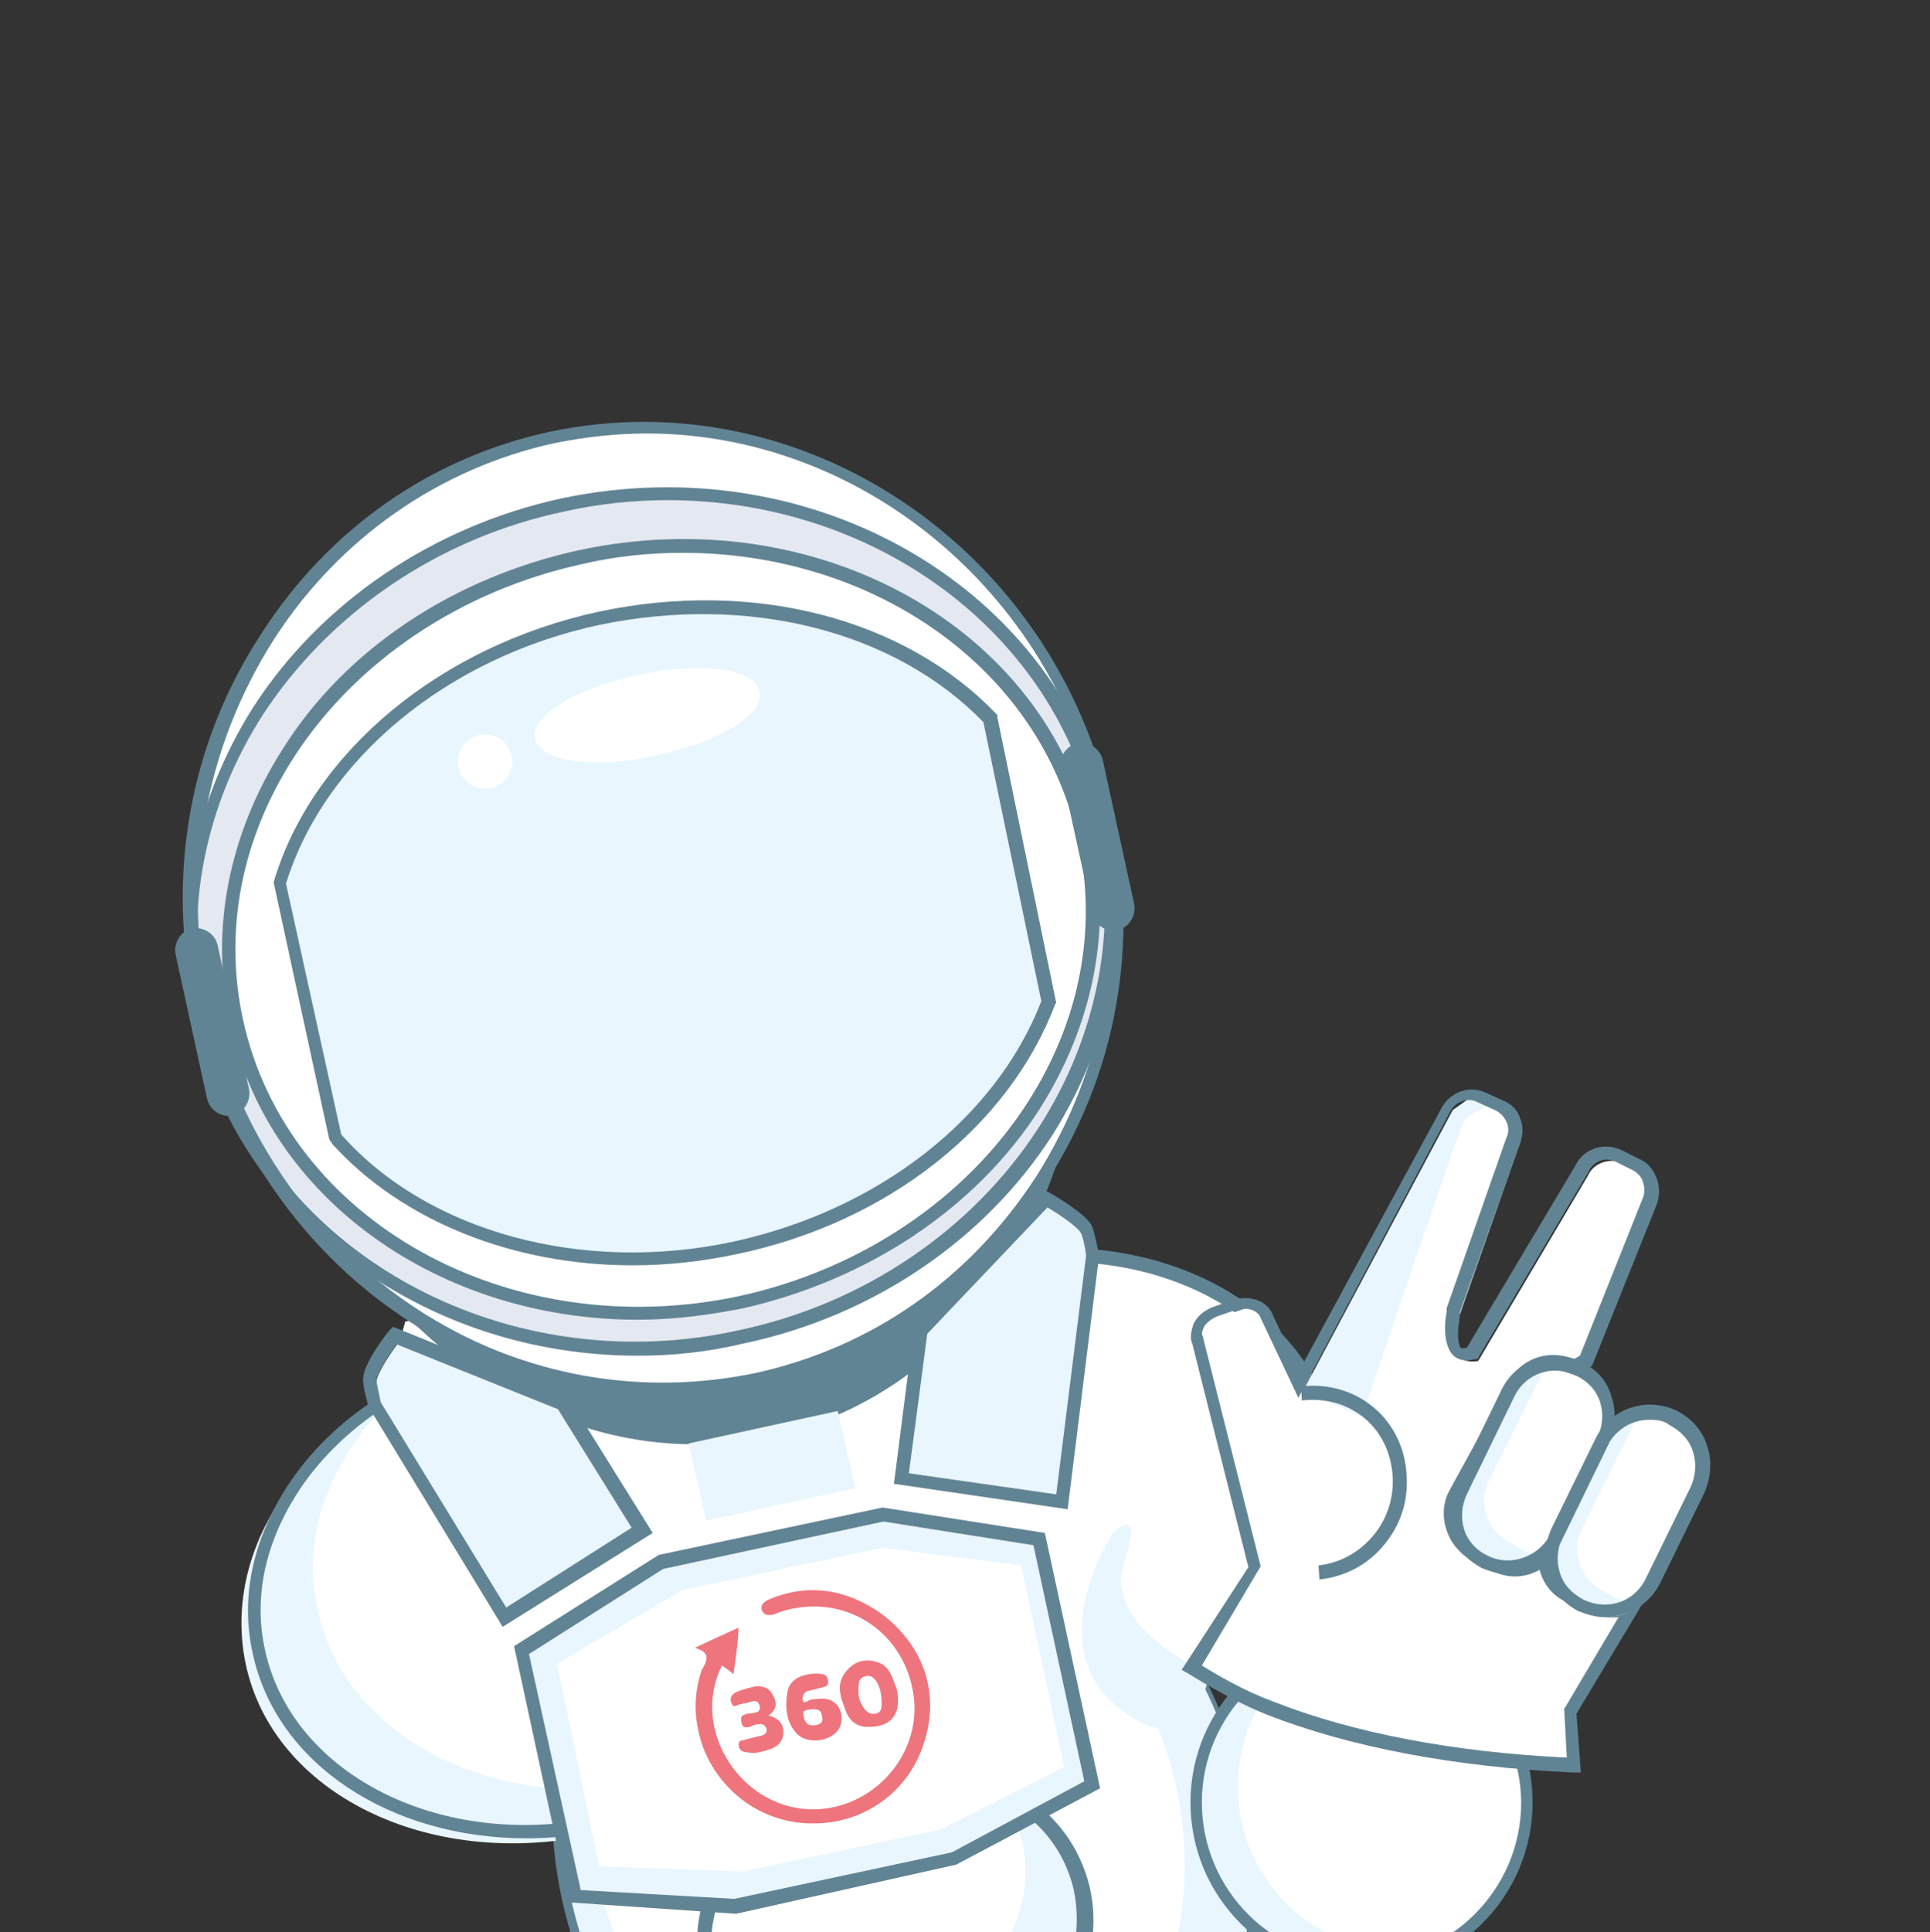 <?xml version="1.0" encoding="utf-8"?>
<!-- Generator: Adobe Illustrator 22.1.0, SVG Export Plug-In . SVG Version: 6.00 Build 0)  -->
<svg version="1.1" id="Vrstva_1" xmlns="http://www.w3.org/2000/svg" xmlns:xlink="http://www.w3.org/1999/xlink" x="0px" y="0px"
	 viewBox="0 0 220 220.2" style="enable-background:new 0 0 220 220.2;" xml:space="preserve">
<rect x="0" y="0" width="220" height="220.2" fill="#333333" stroke="none"/>
<style type="text/css">
	.st0{fill:#618494;}
	.st1{fill:#E9F6FE;}
	.st2{fill:#FFFFFF;}
	.st3{fill:#E4E8F0;}
	.st4{fill:none;stroke:#618494;stroke-width:1.089;stroke-miterlimit:10;}
	.st5{fill:#EE757D;}
</style>
<g id="XMLID_6511_">
	<g id="XMLID_6513_">
		<g>
			<g id="XMLID_6515_">
				<path id="XMLID_52_" class="st0" d="M106.9,254c-16.4,0-32.6-11.1-40.1-28.9c-5-11.8-5.1-25.1-0.6-36.1
					c3.8-9.4,10.8-16.5,19.7-20.1c20-8.3,43.9,3.6,53.3,26.4c5,11.8,5.1,25.1,0.6,36.1c-3.8,9.4-10.8,16.5-19.7,20.1
					C115.9,253.1,111.4,254,106.9,254z M99.3,167.7c-4.3,0-8.6,0.9-12.7,2.6c-8.4,3.4-15.1,10.3-18.8,19.2
					c-4.4,10.7-4.3,23.4,0.6,34.9c9.1,22,32.1,33.4,51.3,25.5c8.4-3.4,15.1-10.3,18.8-19.2c4.4-10.7,4.3-23.4-0.6-34.9
					C130.8,178.4,115,167.7,99.3,167.7z"/>
				<g id="XMLID_6516_">
					<path id="XMLID_6618_" class="st1" d="M138.7,195.4c9.3,22.4,0.9,47.2-18.7,55.2c-19.5,8-43.1-3.6-52.3-25.9
						s-0.9-47.2,18.7-55.2C105.9,161.5,129.4,173,138.7,195.4z"/>
					<path id="XMLID_6617_" class="st2" d="M131.8,196.4c8,19.4,0.7,40.6-16.1,47.6c-16.8,7-37.1-3-45.2-22.4
						c-8-19.4-0.7-40.6,16.1-47.6S123.8,177,131.8,196.4z"/>
					<g id="XMLID_6517_">
						<ellipse id="XMLID_6616_" class="st2" cx="155.2" cy="205.5" rx="18.8" ry="18.8"/>
						<path id="XMLID_6615_" class="st1" d="M159.9,222.4c-10.4,0-18.8-8.4-18.8-18.8c0-6.8,3.7-12.8,9.1-16.1
							c-8,2.1-13.8,9.6-13.8,18.1c0,10.4,8.4,18.8,18.8,18.8c3.6,0,6.8-1,9.7-2.7C163.3,222.1,161.6,222.4,159.9,222.4z"/>
						<g id="XMLID_6538_">
							<path id="XMLID_71_" class="st0" d="M155.2,224.9c-10.8,0-19.5-8.7-19.5-19.5c0-10.7,8.7-19.5,19.5-19.5s19.5,8.7,19.5,19.5
								C174.7,216.2,165.9,224.9,155.2,224.9z M155.2,187.3c-10,0-18.2,8.1-18.2,18.1c0,10,8.1,18.1,18.2,18.1
								c10,0,18.2-8.1,18.2-18.1C173.3,195.4,165.2,187.3,155.2,187.3z"/>
							<g id="XMLID_6566_">
								<path id="XMLID_6613_" class="st2" d="M50.1,198.5c4,18.4,25.9,8.6,49,3.6c23.1-5,38.6-3.1,34.8-21.5
									c-4-18.4-25.9-29.4-49-24.4C61.8,161.2,46.1,180.2,50.1,198.5L50.1,198.5z"/>
								<path id="XMLID_6612_" class="st2" d="M83.9,178c3.1,14.8,20.8,23.5,39.5,19.5c18.5-4,31.1-19.2,27.9-34.1
									c-3.1-14.8-20.8-23.5-39.5-19.5C93.2,148.1,80.6,163.2,83.9,178z"/>
								<path id="XMLID_6611_" class="st1" d="M28,189.6c3.1,14.8,20.8,23.5,39.5,19.5c18.5-4,31.1-19.2,27.9-34.1
									c-3.1-14.8-20.8-23.5-39.5-19.5S24.9,174.7,28,189.6z"/>
								<path id="XMLID_6610_" class="st2" d="M36.2,183.4C39.3,198.3,57,207,75.7,203s31.1-19.2,27.9-34.1
									c-3.1-14.8-21-23.4-39.6-19.4S32.9,168.7,36.2,183.4z"/>
								<path id="XMLID_70_" class="st0" d="M114.4,199.4c-15.4,0-28.5-8.4-31.2-21.1c-1.4-6.3,0-12.8,3.8-18.8
									c5.1-8,14.1-13.8,24.7-16.1l0.3,1.6c-10.1,2.1-18.8,7.8-23.7,15.5c-3.6,5.6-4.8,11.7-3.6,17.7c3.1,14.4,20.4,22.8,38.5,19
									l0.3,1.6C120.4,199.1,117.4,199.4,114.4,199.4z"/>
								<path id="XMLID_69_" class="st0" d="M139,192.1l-0.3-1.6c6.7-1.4,10.7-3.6,12.7-6.6c2.7-4.3,1.4-10.4-0.3-18.1l-0.4-2
									c-3.1-14.4-20.4-23-38.5-19l-0.3-1.6c19-4.1,37.1,5,40.3,20.2l0.4,2c1.7,8.1,3.1,14.5,0.1,19.4
									C150.4,188.3,146.1,190.6,139,192.1L139,192.1z"/>
								<path id="XMLID_67_" class="st0" d="M60,209.5c-15.4,0-28.5-8.4-31.2-21.1c-1.4-6.3,0-12.8,3.8-18.8
									c5.1-8,14.1-13.8,24.7-16.1c19-4.1,37.1,5,40.3,20.2c1.4,6.3,0,12.8-3.8,18.8c-5.1,8-14.1,13.8-24.7,16.1
									C66,209.2,62.8,209.5,60,209.5z M30.2,188c3.1,14.4,20.4,23,38.5,19c10.1-2.1,18.8-7.8,23.7-15.5c3.6-5.6,4.8-11.7,3.6-17.7
									c-3.1-14.4-20.4-23-38.5-19c-10.1,2.1-18.8,7.8-23.7,15.5C30.2,176,28.9,182.1,30.2,188z"/>
								<g id="XMLID_6585_">
									<path id="XMLID_6606_" class="st2" d="M47.9,173.3l22.4,10l40.8-8.7l15.8-18.2l-3.6-16.1l-6.7-4.8l-70.4,15.1l-1.9,6.7
										L47.9,173.3z"/>
									<path id="XMLID_6605_" class="st0" d="M30.3,119.8c4,18.5,15.5,33.1,29.8,40.2c8.6,4.3,18.1,5.7,27.7,3.7
										c25.4-5.4,40.6-33.9,34.2-63.4C115.6,70.5,89.9,51,64.5,56.4C39.3,61.8,23.9,90.2,30.3,119.8z"/>
									<path id="XMLID_6604_" class="st2" d="M22.5,114.7c4,18.5,16.5,32.9,32.4,39.6c9.4,4,20.1,5.3,30.8,3
										c28.5-6.1,46.3-35.1,39.9-64.7C119.3,63,90.9,43.9,62.5,50C34,56,16.2,85.1,22.5,114.7z"/>
									<path id="XMLID_6603_" class="st3" d="M23.2,115.4c5.7,26.2,33.4,42.5,61.7,36.4s46.9-32.4,41.3-58.5S93,50.8,64.5,56.8
										C36,63,17.6,89.2,23.2,115.4z"/>
									<path id="XMLID_6602_" class="st2" d="M26.8,115.7c5,23.4,30.8,37.8,57.5,32.1c26.7-5.7,44.2-29.4,39.2-52.9
										S92.8,57.3,66,63S21.8,92.3,26.8,115.7z"/>
									<path id="XMLID_6601_" class="st1" d="M68,71.1c-18.2,3.8-32.2,16.1-36.4,30.2l6.3,28.9c0.1,0.1,0.1,0.3,0.3,0.3
										c9.7,11,27.2,16.3,45.3,12.3c17.4-3.7,30.8-15,35.6-28.1l-6.6-32.2C102.7,72.2,85.6,67.2,68,71.1z"/>
									<path id="XMLID_58_" class="st0" d="M72.7,154.5c-24.2,0-45.6-15.4-50.6-38.2c-2.6-12.1-0.1-24.8,6.7-35.6
										C36.5,68.7,49.3,60,64,56.8c28.8-6.1,57,10.4,62.7,36.9c2.6,12.1,0.1,24.8-6.7,35.6c-7.7,12-20.5,20.7-35.2,23.8
										C80.6,154.1,76.7,154.5,72.7,154.5z M76.1,57c-3.8,0-7.8,0.4-11.8,1.3C50,61.3,37.6,69.8,30,81.4
										c-6.7,10.4-9.1,22.7-6.6,34.4c4.7,22.1,25.5,37.1,49,37.1c3.8,0,7.8-0.4,11.8-1.3c14.3-3,26.7-11.5,34.2-23.1
										c6.7-10.4,9.1-22.7,6.6-34.4C120.4,71.9,99.6,57,76.1,57L76.1,57z"/>
									<path id="XMLID_6597_" class="st0" d="M26.5,127.1c1.3-0.3,2.1-1.6,1.9-2.9l-3.6-16.5c-0.3-1.3-1.6-2.1-2.9-1.9
										c-1.3,0.3-2.1,1.6-1.9,2.9l3.6,16.5C23.9,126.5,25.2,127.4,26.5,127.1z"/>
									<path id="XMLID_6594_" class="st0" d="M127.4,106c1.3-0.3,2.1-1.6,1.9-2.9l-3.6-16.5c-0.3-1.3-1.6-2.1-2.9-1.9
										c-1.3,0.3-2.1,1.6-1.9,2.9l3.6,16.5C124.8,105.4,126.1,106.3,127.4,106z"/>
									<circle id="XMLID_6593_" class="st2" cx="55.3" cy="86.8" r="3.1"/>
									<path id="XMLID_6592_" class="st2" d="M86.6,78.8c0.6,2.6-4.7,5.8-11.8,7.3c-7.1,1.6-13.3,0.7-13.8-1.9
										c-0.6-2.6,4.7-5.8,11.8-7.3S86.1,76.2,86.6,78.8z"/>
									<path id="XMLID_6589_" class="st1" d="M97.5,169.6l-17,3.7l-2-8.8l17-3.7L97.5,169.6z"/>
									<path id="XMLID_56_" class="st0" d="M72.1,144.2c-13.5,0-26.2-5-34.2-13.8c-0.1-0.1-0.1-0.3-0.3-0.4l-0.1-0.3l-6.3-29.1
										v-0.1c4.4-14.8,19-26.9,37.1-30.8c17.5-3.7,34.8,0.7,45.3,11.7l0.1,0.1v0.3l6.7,32.5l-0.1,0.1c-5.3,14-19.1,24.9-36.2,28.5
										C79.9,143.8,75.9,144.2,72.1,144.2z M38.9,129.3l0.1,0.1c9.8,11,27.4,15.8,44.6,12.1c16.5-3.6,29.9-14,35.1-27.4l-6.6-31.8
										C102,71.9,85.4,67.7,68.4,71.2C51,74.9,37,86.5,32.6,100.7C32.6,100.7,38.9,129.3,38.9,129.3z"/>
									<path id="XMLID_55_" class="st0" d="M72.7,150.4c-22.5,0-42.2-13.7-46.5-33.9c-2.3-10.5-0.1-21.5,6-31.1
										C39.4,73.9,51.8,65.8,66,62.7c27.1-5.8,53.3,8.8,58.5,32.6c2.3,10.5,0.1,21.5-6,31.1c-7.3,11.4-19.7,19.5-33.8,22.7
										C80.6,149.9,76.7,150.4,72.7,150.4L72.7,150.4z M77.8,63c-3.8,0-7.7,0.4-11.5,1.3c-13.7,3-25.7,11-32.8,22
										c-6,9.3-8,19.8-5.8,29.9c5,23,30.4,37.1,56.6,31.5c13.7-3,25.7-11,32.8-22c6-9.3,8-19.8,5.8-29.9
										C118.6,76.1,99.6,63,77.8,63L77.8,63z"/>
									<path id="XMLID_148_" class="st0" d="M75.4,159.1c-7,0-13.8-1.4-20.4-4.1c-16.7-7-28.8-22.1-32.8-40.2
										c-3.3-15-0.6-30.1,7.6-42.6c7.7-12,19.4-20.1,32.9-23c28.8-6.1,57.6,13.3,64,43.2c3.3,15,0.6,30.1-7.6,42.6
										c-7.7,12-19.4,20.1-32.9,23C82.6,158.6,79.1,159.1,75.4,159.1L75.4,159.1z M73.7,49.4c-3.4,0-7,0.4-10.5,1.1
										C50,53.4,38.6,61.4,31.2,72.9c-7.8,12.3-10.5,26.9-7.4,41.5c3.8,17.5,15.7,32.2,31.8,39.1c9.7,4.1,20.1,5.1,30.4,3
										c13.3-2.9,24.5-10.7,32.1-22.4c7.8-12.3,10.5-26.9,7.4-41.5C119.9,67.1,97.9,49.4,73.7,49.4z"/>
								</g>
								<path id="XMLID_6584_" class="st1" d="M64.7,160.2l9,14.5l-15.5,10l-14.7-24.2c0,0-0.7-2.3-0.6-3c0.1-1.4,2.9-5,2.9-5
									L64.7,160.2L64.7,160.2z"/>
								<path id="XMLID_6583_" class="st1" d="M137.8,190.7c0,0-12.1-5.1-9.7-12.5c2.4-7.4-1.3-3.4-1.3-3.4s-8.3,12.7,0.7,19.8
									C136.5,201.8,137.8,190.7,137.8,190.7z"/>
								<path id="XMLID_6580_" class="st1" d="M99.7,236.7l11.7-2.7c8.4-2,13.7-10.5,11.8-19c-2-8.4-10.5-13.7-19-11.7l-11.7,2.7
									c-8.4,2-13.7,10.5-11.8,19C82.8,233.5,91.3,238.7,99.7,236.7z"/>
								<path id="XMLID_6579_" class="st2" d="M93,231.5l11.7-2.7c8.4-2,13.7-10.5,11.8-19c-2-8.4-10.5-13.7-19-11.7l-11.7,2.7
									c-8.4,2-13.7,10.5-11.8,19C76.1,228.1,84.6,233.3,93,231.5z"/>
								<path id="XMLID_16_" class="st0" d="M96.2,238c-7.6,0-14.4-5.1-16.3-12.8c-1-4.3-0.3-8.7,2-12.5c2.3-3.8,6-6.4,10.3-7.4
									l12-2.7c9-2.1,17.8,3.4,20,12.4c1,4.3,0.3,8.7-2,12.5c-2.3,3.8-6,6.4-10.3,7.4l-11.8,2.7C98.8,237.9,97.5,238,96.2,238z
									 M107.9,203.8c-1.1,0-2.3,0.1-3.4,0.4L92.6,207c-3.8,0.9-7.1,3.3-9.3,6.7c-2.1,3.4-2.7,7.4-1.9,11.3c1.9,8,10,13,18,11.1
									l11.8-2.7c3.8-0.9,7.1-3.3,9.3-6.7c2.1-3.4,2.7-7.4,1.9-11.3C120.8,208.4,114.7,203.8,107.9,203.8z"/>
								<path id="XMLID_6577_" class="st1" d="M104.5,151.8l-2.1,16.8l18.4,2.7l3.4-28.1c0,0-0.3-2.3-0.7-3
									c-0.7-1.3-4.6-3.4-4.6-3.4S104.5,151.8,104.5,151.8z"/>
								<path id="XMLID_45_" class="st0" d="M57.3,185.4L42,160.3c-0.1-0.4-0.7-2.4-0.6-3.3c0.1-1.6,2.4-4.7,3-5.4l0.4-0.4l20,8.1
									l9.6,15.4L57.3,185.4L57.3,185.4z M43.4,159.8l14.3,23.4l14.3-9.1l-8.4-13.5l-18.4-7.4c-1,1.4-2.3,3.4-2.3,4.1
									C42.9,157.5,43.2,158.8,43.4,159.8z"/>
								<path id="XMLID_6573_" class="st1" d="M125.1,203.4l-15.7,8.4l-25.1,5.3l-18.2-1l-6-28.1l15.8-10l25.2-5.6l17.8,2.9
									L125.1,203.4z"/>
								<path id="XMLID_6572_" class="st2" d="M121.3,201.4l-14.1,7.1l-22.5,4.8l-16.4-0.6l-4.8-23.1l14.3-8.4l22.8-4.8l15.8,2
									L121.3,201.4z"/>
								<path id="XMLID_43_" class="st0" d="M121.7,172l-19.8-2.9l2.3-18l0.1-0.1l14.7-15.4l0.6,0.3c0.7,0.4,4.1,2.4,4.8,3.7
									c0.4,0.7,0.7,2.9,0.9,3.3v0.1L121.7,172z M103.6,167.9l16.8,2.4l3.4-27.2c-0.1-1-0.4-2.3-0.6-2.6c-0.4-0.7-2.3-2-3.8-2.9
									l-13.7,14.4C105.7,152.1,103.6,167.9,103.6,167.9z"/>
								<path id="XMLID_39_" class="st0" d="M83.9,218.1l-19-1.3l-6.3-29.2l16.5-10.4l25.5-5.4l18.5,2.9l6.3,29.1l-16.4,8.7
									L83.9,218.1z M66.2,215.4l17.5,1l24.8-5.3l15.1-8.1l-5.8-26.9l-17.1-2.7l-25.1,5.4l-15.3,9.7L66.2,215.4L66.2,215.4z"/>
								<path id="XMLID_6567_" class="st4" d="M32.2,185.4"/>
							</g>
							<g id="XMLID_6539_">
								<path id="XMLID_6565_" class="st2" d="M180.7,182.7c-3-1.4-4.3-5.1-2.9-8.1l5.1-10.4c1.4-3,5.1-4.3,8.1-2.7
									c3,1.4,4.3,5.1,2.9,8.1l-5.1,10.4C187.4,183,183.7,184.3,180.7,182.7z"/>
								<path id="XMLID_6564_" class="st2" d="M169.5,125.7l2,0.9c1.6,0.7,2.3,2.6,1.6,4.1l-6.8,19.4c0,0.1,0,0.3,0,0.4
									c-0.4,2.1-0.3,3.6,0.3,4.3c0.4,0.4,1.3,0.4,1.9,0.3l12.5-21.1c0.7-1.6,2.7-2.1,4.1-1.4l2,1c1.6,0.7,2.1,2.7,1.4,4.1
									l-7.3,18.1l-1.3-0.6c-2.6-1.3-5.7-0.1-7,2.3l-6.7,13.4c-1,2-0.6,4.4,1,6c0.4,0.4,1-0.1,1.6,0.1l1.9-0.1
									c0.1,0,0.3,1.1,0.6,1.1c1.9,0.7,3.8,0.9,5.3-0.3c0.1,1.9,1.1,3.7,2.9,4.6l1.6,1c1.4,0.1,0.3,0.1,0.4,0.1l0.3,0.1
									c1.6,0.9,3.4,0.7,5-0.1l-7.3,12.1l0.3,6.1c-19.2-0.7-30.5-4.8-34.6-6.4c-4.3-1.7-8.8-4.7-8.8-4.7l7.3-11.4l-6.4-25.7
									c-0.4-1.3,0.6-2.7,2.1-3.4l2-0.7c1.6-0.6,3.3,0,3.8,1.3l3.7,7.7l16.8-31.1C166,125.8,167.9,125.1,169.5,125.7L169.5,125.7z"
									/>
								<path id="XMLID_6563_" class="st1" d="M170.3,125.8c0,0-3,0.9-3.6,2.3c-0.6,1.4-11.5,33.4-11.5,33.4l-6.6-3.1l17-31.9
									l2.4-1.7L170.3,125.8L170.3,125.8z"/>
								<path id="XMLID_35_" class="st0" d="M180.2,202h-0.9c-13.4-0.6-25.5-2.9-34.9-6.6c-4.3-1.7-8.8-4.6-9-4.7l-0.7-0.4l7.6-11.7
									l-6.4-25.5c-0.3-0.6-0.1-1.4,0.1-2.1c0.4-1,1.3-1.7,2.4-2.1l2-0.7c2-0.7,4.1,0,4.7,1.7l3,6.3l16.1-29.7
									c0.9-1.9,3.1-2.9,5.1-2l2,0.9c1,0.4,1.7,1.1,2,2.1c0.4,1,0.3,2-0.1,3l-6.8,19.1c0,0.1,0,0.3,0,0.4c-0.4,2.4-0.1,3.3,0.1,3.6
									c0,0,0.3,0.1,0.7,0l12.4-20.8c0.9-1.9,3.3-2.7,5.3-1.7l2,1c1,0.4,1.6,1.3,2,2.3c0.3,1,0.3,2-0.1,3l-7.3,18.2l-1.7,1.4
									l-0.4-0.1c-2.3-1.1-4.7-0.3-5.8,1.7l-6.8,12.4c-0.9,1.7-0.4,3.7,0.9,5c0.4,0.4,0.9,0.7,1.3,0.9l2,1c0,0,0.1,0,0.3,0.1
									c1.6,0.7,3.4,0.4,4.6-0.7l1.1-1l0.1,1.6c0.1,1.6,1,3,2.4,3.7l1.6,0.7c0.1,0.1,0.3,0.1,0.3,0.1l0.3,0.1
									c1.3,0.7,2.9,0.6,4.1-0.1l2.6-1.6l-8.7,14.5L180.2,202L180.2,202z M137,189.8c1.4,0.9,4.8,2.9,8.1,4.1
									c9.1,3.6,20.7,5.8,33.5,6.4l-0.3-5.6l0.1-0.1l6.1-10.3c-1.1,0.1-2.4,0-3.6-0.6l-0.3-0.1c-0.1,0-0.3-0.1-0.4-0.3l-1.6-0.7
									c-1.6-0.7-2.7-2.1-3.1-3.7c-1.6,0.9-3.4,1-5,0.3c-0.1,0-0.4-0.1-0.6-0.3l-1.7-0.9c-0.6-0.3-1.3-0.6-1.9-1.3
									c-1.7-1.7-2.3-4.6-1.1-6.8l6.8-12.4c1.3-2.7,4.6-3.8,7.4-2.6l0.7-0.4l7.1-17.8c0.3-0.6,0.3-1.3,0.1-1.9
									c-0.1-0.6-0.6-1.1-1.1-1.4l-2-1c-1.1-0.6-2.6-0.1-3.1,1.1l-12.7,21.4h-0.3c-1.1,0.3-2,0.1-2.6-0.6c-0.7-0.9-1-2.6-0.6-4.8
									v-0.4l6.8-19.4c0.3-0.6,0.3-1.3,0-1.9c-0.3-0.6-0.7-1-1.3-1.3l-2-0.9c-1.1-0.6-2.6,0-3.1,1.1l-17.3,32.6l-4.3-9.1
									c-0.3-0.9-1.6-1.3-2.9-0.9l-2,0.7c-0.7,0.3-1.3,0.7-1.6,1.3c-0.1,0.3-0.3,0.6-0.1,1l6.6,26.2L137,189.8L137,189.8z"/>
								<path id="XMLID_6561_" class="st2" d="M169.2,177.2c-3-1.4-4.3-5.1-2.7-8.1l5.4-11.1c1.4-3,5.1-4.3,8.1-2.7
									c3,1.4,4.3,5.1,2.7,8.1l-5.4,11.1C175.9,177.4,172.2,178.7,169.2,177.2z"/>
								<path id="XMLID_6560_" class="st1" d="M176,156.1l-6.3,12.7c-1.3,2.6-0.1,5.7,2.4,7l1.6,0.9c0.9,0.4,1.9,0.6,2.9,0.4
									c-1.6,1.7-4,2.1-6.1,1.1l-1.6-0.9c-2.6-1.3-3.6-4.4-2.4-7l6.3-12.7c0.9-1.6,2.4-2.7,4.1-2.9
									C176.5,155.2,176.2,155.5,176,156.1z"/>
								<path id="XMLID_6559_" class="st1" d="M186.6,161.6l-6.3,12.7c-1.3,2.6-0.1,5.7,2.4,7l1.6,0.9c0.9,0.4,1.9,0.6,2.9,0.4
									c-1.6,1.7-4,2.1-6.1,1.1l-1.6-0.9c-2.6-1.3-3.6-4.4-2.4-7l6.3-12.7c0.9-1.6,2.4-2.7,4.1-2.9
									C187.1,160.8,186.9,161.2,186.6,161.6L186.6,161.6z"/>
								<path id="XMLID_31_" class="st0" d="M171.9,179.4c-1,0-2-0.3-3-0.7c-1.6-0.9-2.9-2.1-3.4-4c-0.6-1.7-0.4-3.6,0.3-5.3
									l5.4-11.1c1.7-3.4,5.8-4.7,9.1-3.1c1.7,0.9,2.9,2.1,3.4,4c0.6,1.7,0.4,3.6-0.3,5.3l-5.4,11.1
									C176.9,178,174.5,179.4,171.9,179.4L171.9,179.4z M177.3,156.2c-2,0-3.8,1.1-4.7,3l-5.4,11.1c-0.6,1.3-0.7,2.7-0.3,4
									c0.4,1.3,1.4,2.4,2.7,3c2.6,1.3,5.8,0.1,7.1-2.4l5.4-11.1c0.6-1.3,0.7-2.7,0.3-4c-0.4-1.3-1.4-2.4-2.7-3
									C178.9,156.5,178.2,156.2,177.3,156.2L177.3,156.2z"/>
								<path id="XMLID_19_" class="st0" d="M182.9,184.3c-1,0-2-0.3-3-0.7c-1.7-0.9-2.9-2.3-3.4-4c-0.6-1.7-0.4-3.6,0.3-5.3
									l5.1-10.4c1.7-3.4,5.8-4.8,9.3-3.1c1.7,0.9,2.9,2.3,3.4,4c0.6,1.7,0.4,3.6-0.3,5.3l-5.1,10.4
									C187.9,183,185.4,184.3,182.9,184.3L182.9,184.3z M188,161.8c-2,0-3.8,1.1-4.8,3l-5.1,10.4c-0.6,1.3-0.7,2.7-0.3,4
									c0.4,1.4,1.4,2.4,2.7,3.1c2.7,1.3,5.8,0.3,7.1-2.4l5.1-10.4c0.6-1.3,0.7-2.7,0.3-4c-0.4-1.4-1.4-2.4-2.7-3.1
									C189.7,161.9,188.9,161.8,188,161.8L188,161.8z"/>
								<path id="XMLID_18_" class="st0" d="M150.4,180l-0.1-1.6c2.6-0.3,4.8-1.6,6.4-3.6c1.6-2,2.3-4.6,2-7.1
									c-0.6-5.3-5-8.7-10.3-8.1l-0.1-1.6c6.1-0.7,11.4,3.4,12,9.6c0.3,3-0.4,5.8-2.4,8.3C156.1,178.2,153.4,179.7,150.4,180
									L150.4,180z"/>
								<path id="XMLID_6540_" class="st4" d="M150.2,179"/>
							</g>
						</g>
						<g id="XMLID_6518_">
							<g id="XMLID_263_">
								<path id="XMLID_272_" class="st5" d="M79.2,187.8c1.9-0.9,3.4-1.6,5-2.3c-0.1,1.9-0.3,3.4-0.6,5.3c-0.4-0.4-0.9-0.7-1.3-1
									c-3.7,7.4,2.3,16.5,10.5,16.4c6.7-0.1,12-6,11.4-12.5c-0.7-7-6.8-11.7-13.7-10.4c-0.7,0.1-1.6,0.4-2.3,0.7
									c-0.6,0.1-1.1,0.1-1.3-0.4c-0.3-0.6,0.1-1,0.7-1.3c4.7-2,9.1-1.1,13,1.7c4.7,3.6,6.6,9,4.7,14.7c-1.7,5.4-6.7,9.1-12.5,9.1
									c-5.6,0.1-10.7-3.4-12.7-8.8c-1-2.9-1.1-5.8-0.1-8.7C80.6,189.3,81.1,188.3,79.2,187.8L79.2,187.8z"/>
								<path id="XMLID_269_" class="st5" d="M102.2,192.4c0.6,2.7-0.4,4.3-2.9,4.4c-0.1,0-0.3,0-0.6,0c-1.3-0.1-2-0.9-2.4-2.1
									c-0.6-1.6-1-3,0.3-4.4c0.9-1,2.1-1.3,3.3-0.9C101.5,189.8,101.7,191.3,102.2,192.4z M97.9,193.4c0.1,0.4,0.3,0.9,0.6,1.3
									c0.3,0.4,0.7,0.7,1.3,0.6c0.6-0.1,0.7-0.6,0.7-1c0-1-0.1-1.9-0.6-2.7c-0.3-0.4-0.7-0.7-1.1-0.6c-0.6,0.1-0.9,0.4-0.9,1
									C97.8,192.4,97.9,193,97.9,193.4z"/>
								<path id="XMLID_265_" class="st5" d="M92.2,190.8c0.6-0.1,1-0.1,1.6,0c0.4,0.1,0.6,0.4,0.6,0.9c0,0.6-0.3,0.4-0.6,0.6
									c-0.6,0.1-1.1,0.3-1.7,0.4c-0.4,0.1-0.7,0.6-0.6,1c0.1,0.6,0.6,0.1,0.9,0c1-0.1,2.1-0.4,3,0.6c0.6,0.7,0.7,1.7,0.3,2.6
									c-0.9,1.7-4,2-5.1,0.4c-0.9-1.1-1.1-2.6-0.9-4C89.8,191.8,90.6,191.1,92.2,190.8z M92.5,194.8c-1,0.1-1,0.3-0.9,0.7
									c0.1,0.7,0.4,1.3,1.4,1.1c0.6-0.1,0.9-0.4,0.7-1C93.6,194.7,93,194.8,92.5,194.8z"/>
								<path id="XMLID_264_" class="st5" d="M87.6,195.5c1.1,0.3,1.7,0.9,1.7,1.9c0,1-0.6,1.6-1.4,1.9c-0.9,0.3-1.7,0.6-2.7,0.4
									c-0.6,0-1-0.3-1-0.9s0.6-0.4,0.9-0.6c0.6-0.1,1.1-0.3,1.7-0.4c0.4-0.1,0.6-0.3,0.6-0.7c-0.1-0.4-0.4-0.7-0.9-0.6
									c-0.3,0-0.7,0.1-1,0.3c-0.6,0.1-0.9,0.1-1-0.6c-0.1-0.7,0.1-0.7,0.7-0.9c0.6-0.1,1.6,0,1.4-0.9c-0.3-1-1.1-0.3-1.7-0.3
									c-0.1,0-0.3,0.1-0.4,0.1c-0.4,0-0.9,0.6-1.1-0.1c-0.3-0.6,0-1,0.6-1.3c0.7-0.3,1.3-0.4,2-0.6c0.9-0.1,1.7,0.1,2.1,1
									C88.6,194,88.6,194.8,87.6,195.5L87.6,195.5z"/>
							</g>
						</g>
					</g>
				</g>
			</g>
		</g>
	</g>
</g>
</svg>
